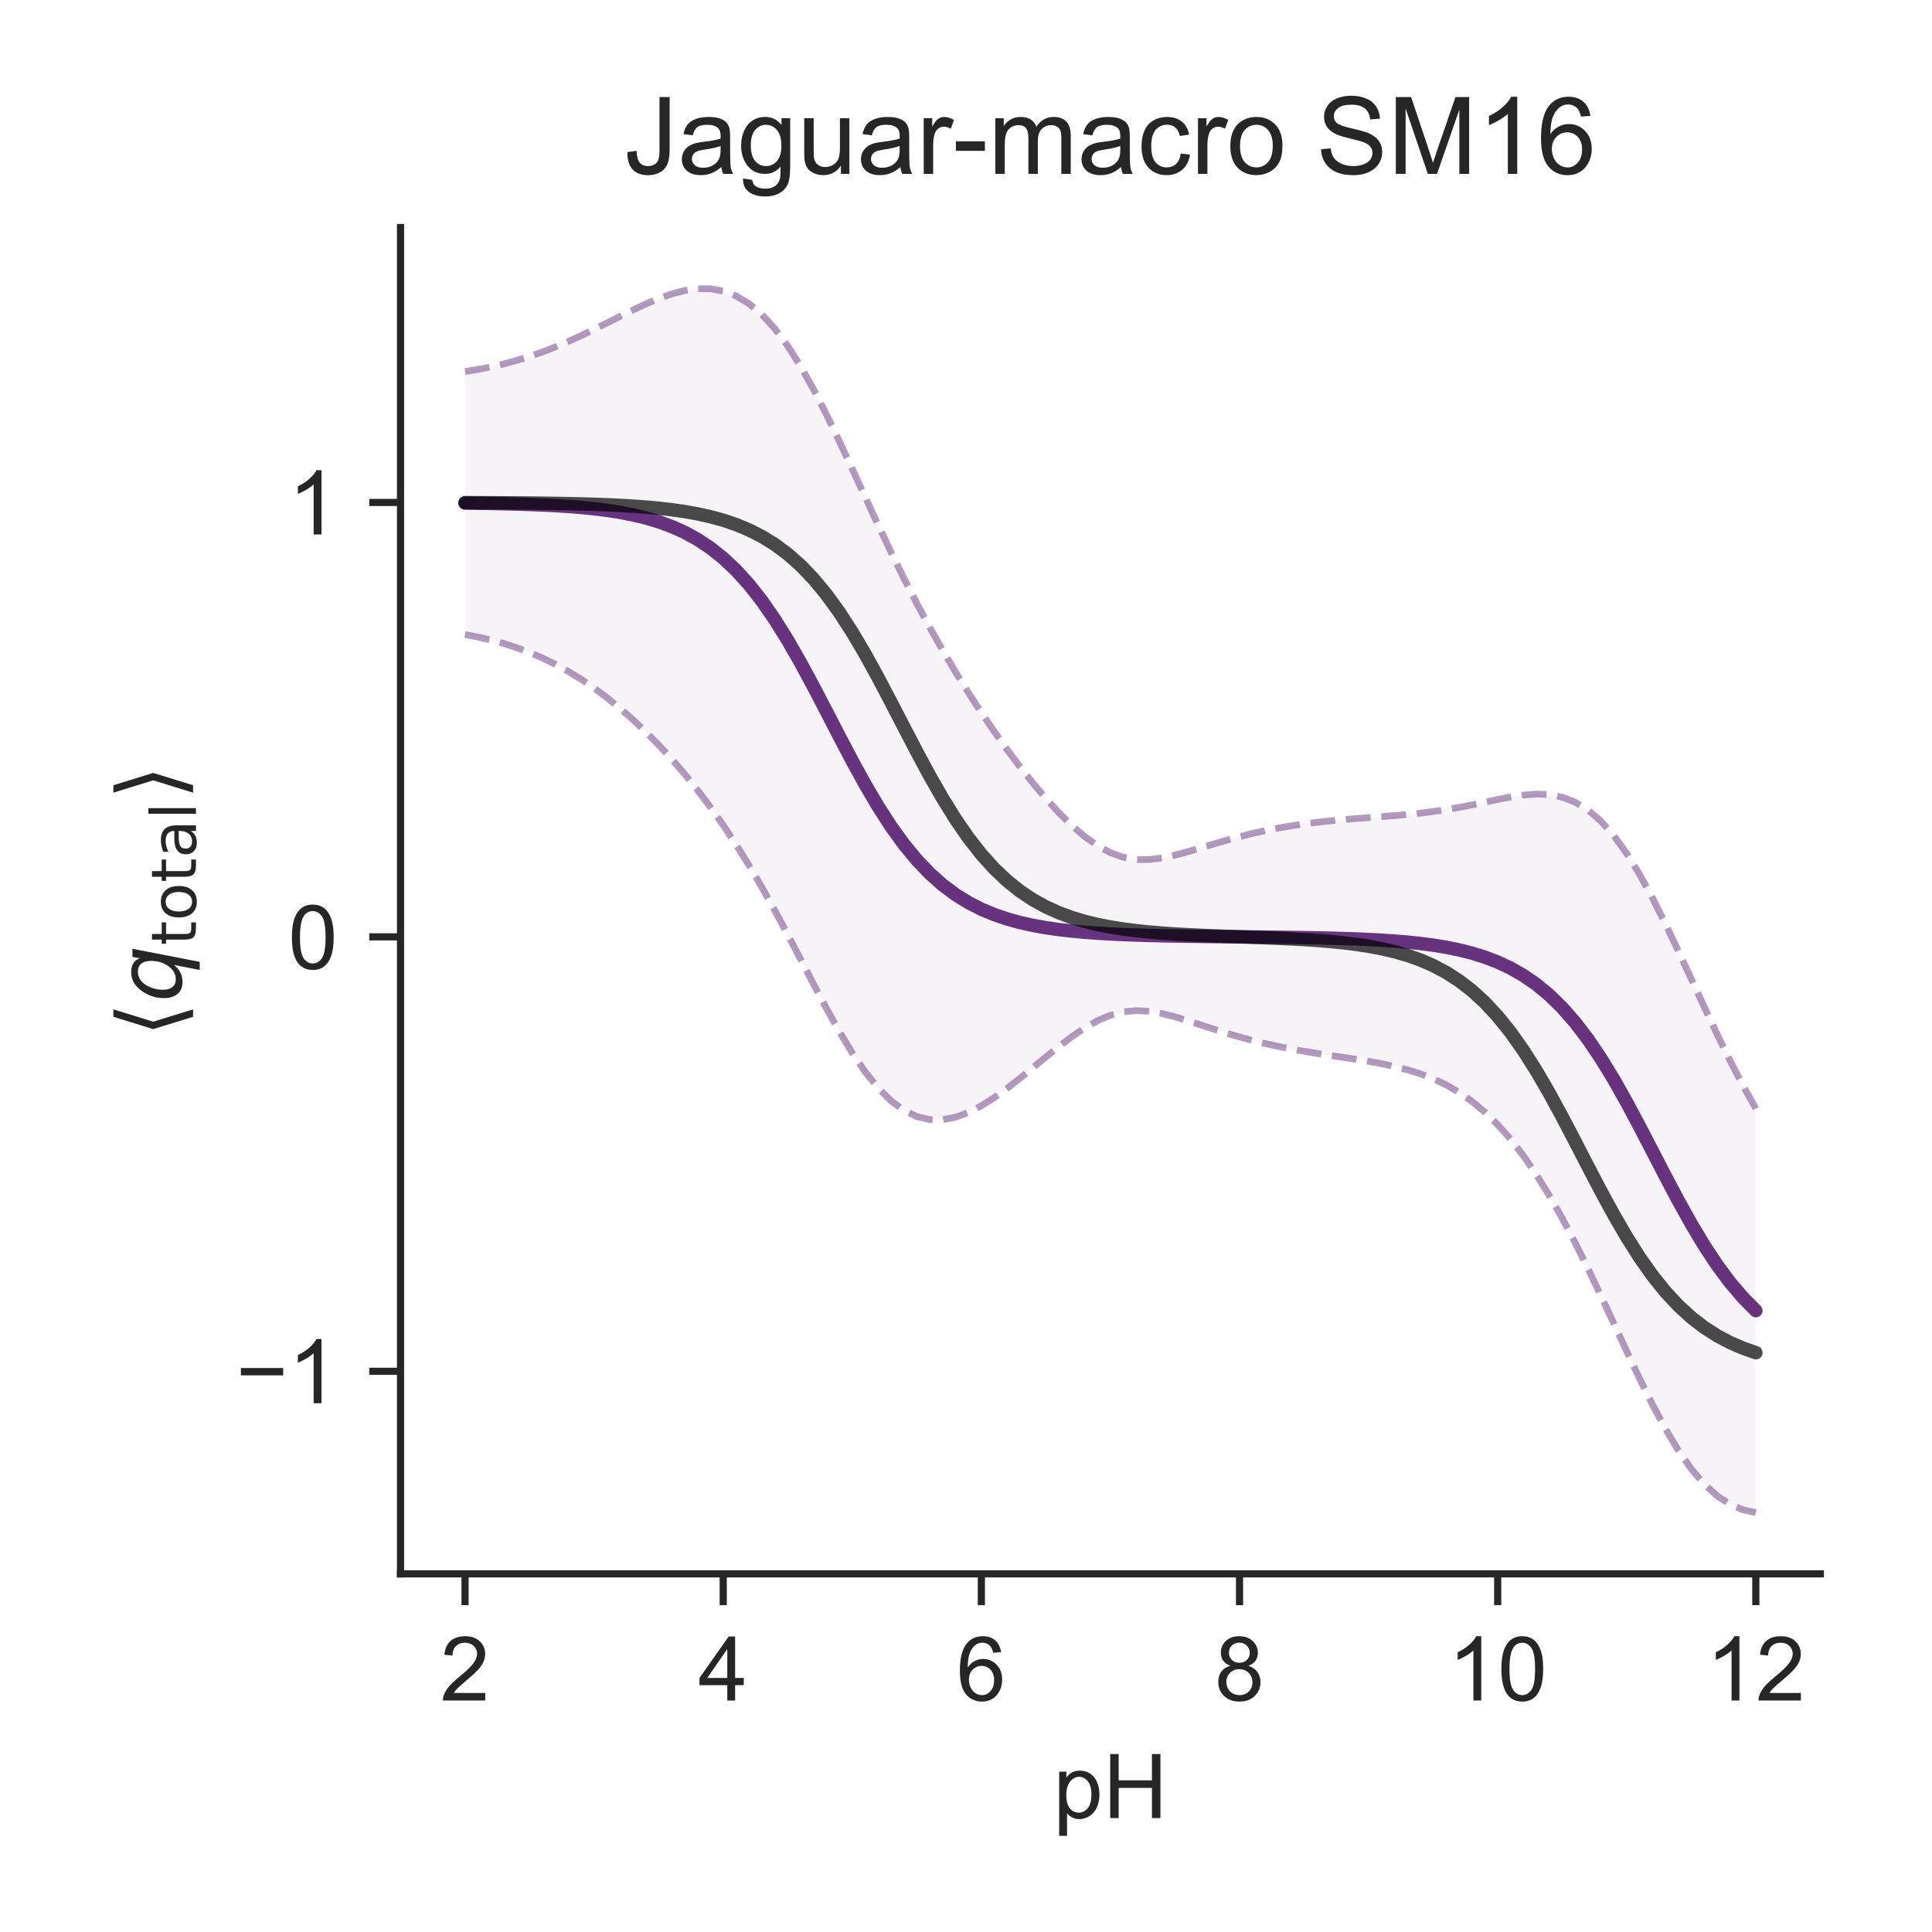 <?xml version="1.0" encoding="utf-8" standalone="no"?>
<!DOCTYPE svg PUBLIC "-//W3C//DTD SVG 1.1//EN"
  "http://www.w3.org/Graphics/SVG/1.1/DTD/svg11.dtd">
<!-- Created with matplotlib (http://matplotlib.org/) -->
<svg height="216pt" version="1.1" viewBox="0 0 216 216" width="216pt" xmlns="http://www.w3.org/2000/svg" xmlns:xlink="http://www.w3.org/1999/xlink">
 <defs>
  <style type="text/css">
*{stroke-linecap:butt;stroke-linejoin:round;}
  </style>
 </defs>
 <g id="figure_1">
  <g id="patch_1">
   <path d="M 0 216 
L 216 216 
L 216 0 
L 0 0 
z
" style="fill:#ffffff;"/>
  </g>
  <g id="axes_1">
   <g id="patch_2">
    <path d="M 44.78 175.96 
L 203.52 175.96 
L 203.52 25.44 
L 44.78 25.44 
z
" style="fill:#ffffff;"/>
   </g>
   <g id="matplotlib.axis_1">
    <g id="xtick_1">
     <g id="line2d_1">
      <defs>
       <path d="M 0 0 
L 0 3.5 
" id="mf836bc73e0" style="stroke:#262626;stroke-width:0.8;"/>
      </defs>
      <g>
       <use style="fill:#262626;stroke:#262626;stroke-width:0.8;" x="51.995" xlink:href="#mf836bc73e0" y="175.96"/>
      </g>
     </g>
     <g id="text_1">
      <!-- 2 -->
      <defs>
       <path d="M 50.344 8.453 
L 50.344 0 
L 3.031 0 
Q 2.938 3.172 4.047 6.109 
Q 5.859 10.938 9.828 15.625 
Q 13.812 20.312 21.344 26.469 
Q 33.016 36.031 37.109 41.625 
Q 41.219 47.219 41.219 52.203 
Q 41.219 57.422 37.469 61 
Q 33.734 64.594 27.734 64.594 
Q 21.391 64.594 17.578 60.781 
Q 13.766 56.984 13.719 50.25 
L 4.688 51.172 
Q 5.609 61.281 11.656 66.578 
Q 17.719 71.875 27.938 71.875 
Q 38.234 71.875 44.234 66.156 
Q 50.25 60.453 50.25 52 
Q 50.25 47.703 48.484 43.547 
Q 46.734 39.406 42.656 34.812 
Q 38.578 30.219 29.109 22.219 
Q 21.188 15.578 18.938 13.203 
Q 16.703 10.844 15.234 8.453 
z
" id="ArialMT-32"/>
      </defs>
      <g style="fill:#262626;" transform="translate(49.215 190.118)scale(0.1 -0.1)">
       <use xlink:href="#ArialMT-32"/>
      </g>
     </g>
    </g>
    <g id="xtick_2">
     <g id="line2d_2">
      <g>
       <use style="fill:#262626;stroke:#262626;stroke-width:0.8;" x="80.857" xlink:href="#mf836bc73e0" y="175.96"/>
      </g>
     </g>
     <g id="text_2">
      <!-- 4 -->
      <defs>
       <path d="M 32.328 0 
L 32.328 17.141 
L 1.266 17.141 
L 1.266 25.203 
L 33.938 71.578 
L 41.109 71.578 
L 41.109 25.203 
L 50.781 25.203 
L 50.781 17.141 
L 41.109 17.141 
L 41.109 0 
z
M 32.328 25.203 
L 32.328 57.469 
L 9.906 25.203 
z
" id="ArialMT-34"/>
      </defs>
      <g style="fill:#262626;" transform="translate(78.077 190.118)scale(0.1 -0.1)">
       <use xlink:href="#ArialMT-34"/>
      </g>
     </g>
    </g>
    <g id="xtick_3">
     <g id="line2d_3">
      <g>
       <use style="fill:#262626;stroke:#262626;stroke-width:0.8;" x="109.719" xlink:href="#mf836bc73e0" y="175.96"/>
      </g>
     </g>
     <g id="text_3">
      <!-- 6 -->
      <defs>
       <path d="M 49.75 54.047 
L 41.016 53.375 
Q 39.844 58.547 37.703 60.891 
Q 34.125 64.656 28.906 64.656 
Q 24.703 64.656 21.531 62.312 
Q 17.391 59.281 14.984 53.469 
Q 12.594 47.656 12.5 36.922 
Q 15.672 41.75 20.266 44.094 
Q 24.859 46.438 29.891 46.438 
Q 38.672 46.438 44.844 39.969 
Q 51.031 33.5 51.031 23.25 
Q 51.031 16.5 48.125 10.719 
Q 45.219 4.938 40.141 1.859 
Q 35.062 -1.219 28.609 -1.219 
Q 17.625 -1.219 10.688 6.859 
Q 3.766 14.938 3.766 33.5 
Q 3.766 54.25 11.422 63.672 
Q 18.109 71.875 29.438 71.875 
Q 37.891 71.875 43.281 67.141 
Q 48.688 62.406 49.75 54.047 
z
M 13.875 23.188 
Q 13.875 18.656 15.797 14.5 
Q 17.719 10.359 21.188 8.172 
Q 24.656 6 28.469 6 
Q 34.031 6 38.031 10.484 
Q 42.047 14.984 42.047 22.703 
Q 42.047 30.125 38.078 34.391 
Q 34.125 38.672 28.125 38.672 
Q 22.172 38.672 18.016 34.391 
Q 13.875 30.125 13.875 23.188 
z
" id="ArialMT-36"/>
      </defs>
      <g style="fill:#262626;" transform="translate(106.939 190.118)scale(0.1 -0.1)">
       <use xlink:href="#ArialMT-36"/>
      </g>
     </g>
    </g>
    <g id="xtick_4">
     <g id="line2d_4">
      <g>
       <use style="fill:#262626;stroke:#262626;stroke-width:0.8;" x="138.581" xlink:href="#mf836bc73e0" y="175.96"/>
      </g>
     </g>
     <g id="text_4">
      <!-- 8 -->
      <defs>
       <path d="M 17.672 38.812 
Q 12.203 40.828 9.562 44.531 
Q 6.938 48.25 6.938 53.422 
Q 6.938 61.234 12.547 66.547 
Q 18.172 71.875 27.484 71.875 
Q 36.859 71.875 42.578 66.422 
Q 48.297 60.984 48.297 53.172 
Q 48.297 48.188 45.672 44.5 
Q 43.062 40.828 37.75 38.812 
Q 44.344 36.672 47.781 31.875 
Q 51.219 27.094 51.219 20.453 
Q 51.219 11.281 44.719 5.031 
Q 38.234 -1.219 27.641 -1.219 
Q 17.047 -1.219 10.547 5.047 
Q 4.047 11.328 4.047 20.703 
Q 4.047 27.688 7.594 32.391 
Q 11.141 37.109 17.672 38.812 
z
M 15.922 53.719 
Q 15.922 48.641 19.188 45.406 
Q 22.469 42.188 27.688 42.188 
Q 32.766 42.188 36.016 45.375 
Q 39.266 48.578 39.266 53.219 
Q 39.266 58.062 35.906 61.359 
Q 32.562 64.656 27.594 64.656 
Q 22.562 64.656 19.234 61.422 
Q 15.922 58.203 15.922 53.719 
z
M 13.094 20.656 
Q 13.094 16.891 14.875 13.375 
Q 16.656 9.859 20.172 7.922 
Q 23.688 6 27.734 6 
Q 34.031 6 38.125 10.047 
Q 42.234 14.109 42.234 20.359 
Q 42.234 26.703 38.016 30.859 
Q 33.797 35.016 27.438 35.016 
Q 21.234 35.016 17.156 30.906 
Q 13.094 26.812 13.094 20.656 
z
" id="ArialMT-38"/>
      </defs>
      <g style="fill:#262626;" transform="translate(135.8 190.118)scale(0.1 -0.1)">
       <use xlink:href="#ArialMT-38"/>
      </g>
     </g>
    </g>
    <g id="xtick_5">
     <g id="line2d_5">
      <g>
       <use style="fill:#262626;stroke:#262626;stroke-width:0.8;" x="167.443" xlink:href="#mf836bc73e0" y="175.96"/>
      </g>
     </g>
     <g id="text_5">
      <!-- 10 -->
      <defs>
       <path d="M 37.25 0 
L 28.469 0 
L 28.469 56 
Q 25.297 52.984 20.141 49.953 
Q 14.984 46.922 10.891 45.406 
L 10.891 53.906 
Q 18.266 57.375 23.781 62.297 
Q 29.297 67.234 31.594 71.875 
L 37.25 71.875 
z
" id="ArialMT-31"/>
       <path d="M 4.156 35.297 
Q 4.156 48 6.766 55.734 
Q 9.375 63.484 14.516 67.672 
Q 19.672 71.875 27.484 71.875 
Q 33.25 71.875 37.594 69.547 
Q 41.938 67.234 44.766 62.859 
Q 47.609 58.5 49.219 52.219 
Q 50.828 45.953 50.828 35.297 
Q 50.828 22.703 48.234 14.969 
Q 45.656 7.234 40.5 3 
Q 35.359 -1.219 27.484 -1.219 
Q 17.141 -1.219 11.234 6.203 
Q 4.156 15.141 4.156 35.297 
z
M 13.188 35.297 
Q 13.188 17.672 17.312 11.828 
Q 21.438 6 27.484 6 
Q 33.547 6 37.672 11.859 
Q 41.797 17.719 41.797 35.297 
Q 41.797 52.984 37.672 58.781 
Q 33.547 64.594 27.391 64.594 
Q 21.344 64.594 17.719 59.469 
Q 13.188 52.938 13.188 35.297 
z
" id="ArialMT-30"/>
      </defs>
      <g style="fill:#262626;" transform="translate(161.882 190.118)scale(0.1 -0.1)">
       <use xlink:href="#ArialMT-31"/>
       <use x="55.615" xlink:href="#ArialMT-30"/>
      </g>
     </g>
    </g>
    <g id="xtick_6">
     <g id="line2d_6">
      <g>
       <use style="fill:#262626;stroke:#262626;stroke-width:0.8;" x="196.305" xlink:href="#mf836bc73e0" y="175.96"/>
      </g>
     </g>
     <g id="text_6">
      <!-- 12 -->
      <g style="fill:#262626;" transform="translate(190.744 190.118)scale(0.1 -0.1)">
       <use xlink:href="#ArialMT-31"/>
       <use x="55.615" xlink:href="#ArialMT-32"/>
      </g>
     </g>
    </g>
    <g id="text_7">
     <!-- pH -->
     <defs>
      <path d="M 6.594 -19.875 
L 6.594 51.859 
L 14.594 51.859 
L 14.594 45.125 
Q 17.438 49.078 21 51.047 
Q 24.562 53.031 29.641 53.031 
Q 36.281 53.031 41.359 49.609 
Q 46.438 46.188 49.016 39.953 
Q 51.609 33.734 51.609 26.312 
Q 51.609 18.359 48.75 11.984 
Q 45.906 5.609 40.453 2.219 
Q 35.016 -1.172 29 -1.172 
Q 24.609 -1.172 21.109 0.688 
Q 17.625 2.547 15.375 5.375 
L 15.375 -19.875 
z
M 14.547 25.641 
Q 14.547 15.625 18.594 10.844 
Q 22.656 6.062 28.422 6.062 
Q 34.281 6.062 38.453 11.016 
Q 42.625 15.969 42.625 26.375 
Q 42.625 36.281 38.547 41.203 
Q 34.469 46.141 28.812 46.141 
Q 23.188 46.141 18.859 40.891 
Q 14.547 35.641 14.547 25.641 
z
" id="ArialMT-70"/>
      <path d="M 8.016 0 
L 8.016 71.578 
L 17.484 71.578 
L 17.484 42.188 
L 54.688 42.188 
L 54.688 71.578 
L 64.156 71.578 
L 64.156 0 
L 54.688 0 
L 54.688 33.734 
L 17.484 33.734 
L 17.484 0 
z
" id="ArialMT-48"/>
     </defs>
     <g style="fill:#262626;" transform="translate(117.759 203.263)scale(0.1 -0.1)">
      <use xlink:href="#ArialMT-70"/>
      <use x="55.615" xlink:href="#ArialMT-48"/>
     </g>
    </g>
   </g>
   <g id="matplotlib.axis_2">
    <g id="ytick_1">
     <g id="line2d_7">
      <defs>
       <path d="M 0 0 
L -3.5 0 
" id="ma8348c8bf1" style="stroke:#262626;stroke-width:0.8;"/>
      </defs>
      <g>
       <use style="fill:#262626;stroke:#262626;stroke-width:0.8;" x="44.78" xlink:href="#ma8348c8bf1" y="153.309"/>
      </g>
     </g>
     <g id="text_8">
      <!-- −1 -->
      <defs>
       <path d="M 52.828 31.203 
L 5.562 31.203 
L 5.562 39.406 
L 52.828 39.406 
z
" id="ArialMT-2212"/>
      </defs>
      <g style="fill:#262626;" transform="translate(26.378 156.888)scale(0.1 -0.1)">
       <use xlink:href="#ArialMT-2212"/>
       <use x="58.398" xlink:href="#ArialMT-31"/>
      </g>
     </g>
    </g>
    <g id="ytick_2">
     <g id="line2d_8">
      <g>
       <use style="fill:#262626;stroke:#262626;stroke-width:0.8;" x="44.78" xlink:href="#ma8348c8bf1" y="104.742"/>
      </g>
     </g>
     <g id="text_9">
      <!-- 0 -->
      <g style="fill:#262626;" transform="translate(32.219 108.321)scale(0.1 -0.1)">
       <use xlink:href="#ArialMT-30"/>
      </g>
     </g>
    </g>
    <g id="ytick_3">
     <g id="line2d_9">
      <g>
       <use style="fill:#262626;stroke:#262626;stroke-width:0.8;" x="44.78" xlink:href="#ma8348c8bf1" y="56.175"/>
      </g>
     </g>
     <g id="text_10">
      <!-- 1 -->
      <g style="fill:#262626;" transform="translate(32.219 59.754)scale(0.1 -0.1)">
       <use xlink:href="#ArialMT-31"/>
      </g>
     </g>
    </g>
    <g id="text_11">
     <!-- $\langle q_\mathsf{total} \rangle$ -->
     <defs>
      <path d="M 8.938 31.344 
L 22.703 75.875 
L 31 75.875 
L 17.234 31.344 
L 31 -13.188 
L 22.703 -13.188 
z
" id="DejaVuSans-27e8"/>
      <path d="M 41.703 8.203 
Q 38.094 3.469 33.172 1.016 
Q 28.266 -1.422 22.312 -1.422 
Q 14.016 -1.422 9.297 4.172 
Q 4.594 9.766 4.594 19.578 
Q 4.594 27.484 7.5 34.859 
Q 10.406 42.234 15.828 48.094 
Q 19.344 51.906 23.906 53.953 
Q 28.469 56 33.5 56 
Q 39.547 56 43.453 53.609 
Q 47.359 51.219 49.125 46.391 
L 50.688 54.594 
L 59.719 54.594 
L 45.125 -20.609 
L 36.078 -20.609 
z
M 13.922 20.906 
Q 13.922 13.672 16.938 9.891 
Q 19.969 6.109 25.688 6.109 
Q 34.188 6.109 40.188 14.234 
Q 46.188 22.359 46.188 33.984 
Q 46.188 41.016 43.078 44.75 
Q 39.984 48.484 34.188 48.484 
Q 29.938 48.484 26.312 46.5 
Q 22.703 44.531 20.016 40.719 
Q 17.188 36.719 15.547 31.344 
Q 13.922 25.984 13.922 20.906 
z
" id="DejaVuSans-Oblique-71"/>
      <path d="M 18.312 70.219 
L 18.312 54.688 
L 36.812 54.688 
L 36.812 47.703 
L 18.312 47.703 
L 18.312 18.016 
Q 18.312 11.328 20.141 9.422 
Q 21.969 7.516 27.594 7.516 
L 36.812 7.516 
L 36.812 0 
L 27.594 0 
Q 17.188 0 13.234 3.875 
Q 9.281 7.766 9.281 18.016 
L 9.281 47.703 
L 2.688 47.703 
L 2.688 54.688 
L 9.281 54.688 
L 9.281 70.219 
z
" id="DejaVuSans-74"/>
      <path d="M 30.609 48.391 
Q 23.391 48.391 19.188 42.75 
Q 14.984 37.109 14.984 27.297 
Q 14.984 17.484 19.156 11.844 
Q 23.344 6.203 30.609 6.203 
Q 37.797 6.203 41.984 11.859 
Q 46.188 17.531 46.188 27.297 
Q 46.188 37.016 41.984 42.703 
Q 37.797 48.391 30.609 48.391 
z
M 30.609 56 
Q 42.328 56 49.016 48.375 
Q 55.719 40.766 55.719 27.297 
Q 55.719 13.875 49.016 6.219 
Q 42.328 -1.422 30.609 -1.422 
Q 18.844 -1.422 12.172 6.219 
Q 5.516 13.875 5.516 27.297 
Q 5.516 40.766 12.172 48.375 
Q 18.844 56 30.609 56 
z
" id="DejaVuSans-6f"/>
      <path d="M 34.281 27.484 
Q 23.391 27.484 19.188 25 
Q 14.984 22.516 14.984 16.5 
Q 14.984 11.719 18.141 8.906 
Q 21.297 6.109 26.703 6.109 
Q 34.188 6.109 38.703 11.406 
Q 43.219 16.703 43.219 25.484 
L 43.219 27.484 
z
M 52.203 31.203 
L 52.203 0 
L 43.219 0 
L 43.219 8.297 
Q 40.141 3.328 35.547 0.953 
Q 30.953 -1.422 24.312 -1.422 
Q 15.922 -1.422 10.953 3.297 
Q 6 8.016 6 15.922 
Q 6 25.141 12.172 29.828 
Q 18.359 34.516 30.609 34.516 
L 43.219 34.516 
L 43.219 35.406 
Q 43.219 41.609 39.141 45 
Q 35.062 48.391 27.688 48.391 
Q 23 48.391 18.547 47.266 
Q 14.109 46.141 10.016 43.891 
L 10.016 52.203 
Q 14.938 54.109 19.578 55.047 
Q 24.219 56 28.609 56 
Q 40.484 56 46.344 49.844 
Q 52.203 43.703 52.203 31.203 
z
" id="DejaVuSans-61"/>
      <path d="M 9.422 75.984 
L 18.406 75.984 
L 18.406 0 
L 9.422 0 
z
" id="DejaVuSans-6c"/>
      <path d="M 30.078 31.344 
L 16.312 -13.188 
L 8.016 -13.188 
L 21.781 31.344 
L 8.016 75.875 
L 16.312 75.875 
z
" id="DejaVuSans-27e9"/>
     </defs>
     <g style="fill:#262626;" transform="translate(20.278 115.95)rotate(-90)scale(0.1 -0.1)">
      <use transform="translate(0 0.125)" xlink:href="#DejaVuSans-27e8"/>
      <use transform="translate(39.014 0.125)" xlink:href="#DejaVuSans-Oblique-71"/>
      <use transform="translate(102.49 -16.281)scale(0.7)" xlink:href="#DejaVuSans-74"/>
      <use transform="translate(129.937 -16.281)scale(0.7)" xlink:href="#DejaVuSans-6f"/>
      <use transform="translate(172.764 -16.281)scale(0.7)" xlink:href="#DejaVuSans-74"/>
      <use transform="translate(200.21 -16.281)scale(0.7)" xlink:href="#DejaVuSans-61"/>
      <use transform="translate(243.105 -16.281)scale(0.7)" xlink:href="#DejaVuSans-6c"/>
      <use transform="translate(265.288 0.125)" xlink:href="#DejaVuSans-27e9"/>
     </g>
    </g>
   </g>
   <g id="PolyCollection_1">
    <defs>
     <path d="M 51.995 -174.46 
L 51.995 -145.048 
L 53.439 -144.775 
L 54.882 -144.444 
L 56.325 -144.051 
L 57.768 -143.587 
L 59.211 -143.049 
L 60.654 -142.429 
L 62.097 -141.724 
L 63.54 -140.93 
L 64.983 -140.044 
L 66.426 -139.063 
L 67.869 -137.986 
L 69.313 -136.812 
L 70.756 -135.542 
L 72.199 -134.174 
L 73.642 -132.708 
L 75.085 -131.141 
L 76.528 -129.469 
L 77.971 -127.683 
L 79.414 -125.776 
L 80.857 -123.739 
L 82.3 -121.563 
L 83.743 -119.243 
L 85.187 -116.783 
L 86.63 -114.192 
L 88.073 -111.497 
L 89.516 -108.736 
L 90.959 -105.963 
L 92.402 -103.246 
L 93.845 -100.658 
L 95.288 -98.272 
L 96.731 -96.156 
L 98.174 -94.361 
L 99.617 -92.923 
L 101.061 -91.859 
L 102.504 -91.166 
L 103.947 -90.828 
L 105.39 -90.817 
L 106.833 -91.097 
L 108.276 -91.629 
L 109.719 -92.371 
L 111.162 -93.282 
L 112.605 -94.322 
L 114.048 -95.452 
L 115.491 -96.633 
L 116.935 -97.827 
L 118.378 -98.994 
L 119.821 -100.09 
L 121.264 -101.069 
L 122.707 -101.886 
L 124.15 -102.497 
L 125.593 -102.874 
L 127.036 -103.011 
L 128.479 -102.933 
L 129.922 -102.684 
L 131.365 -102.316 
L 132.809 -101.878 
L 134.252 -101.41 
L 135.695 -100.941 
L 137.138 -100.489 
L 138.581 -100.066 
L 140.024 -99.677 
L 141.467 -99.325 
L 142.91 -99.007 
L 144.353 -98.722 
L 145.796 -98.465 
L 147.239 -98.229 
L 148.683 -98.007 
L 150.126 -97.792 
L 151.569 -97.573 
L 153.012 -97.339 
L 154.455 -97.076 
L 155.898 -96.769 
L 157.341 -96.401 
L 158.784 -95.95 
L 160.227 -95.395 
L 161.67 -94.713 
L 163.113 -93.88 
L 164.557 -92.873 
L 166 -91.672 
L 167.443 -90.26 
L 168.886 -88.625 
L 170.329 -86.759 
L 171.772 -84.661 
L 173.215 -82.335 
L 174.658 -79.794 
L 176.101 -77.057 
L 177.544 -74.153 
L 178.987 -71.124 
L 180.431 -68.019 
L 181.874 -64.904 
L 183.317 -61.85 
L 184.76 -58.937 
L 186.203 -56.242 
L 187.646 -53.834 
L 189.089 -51.766 
L 190.532 -50.072 
L 191.975 -48.76 
L 193.418 -47.815 
L 194.861 -47.205 
L 196.305 -46.882 
L 196.305 -92.06 
L 196.305 -92.06 
L 194.861 -94.652 
L 193.418 -97.435 
L 191.975 -100.377 
L 190.532 -103.435 
L 189.089 -106.553 
L 187.646 -109.668 
L 186.203 -112.703 
L 184.76 -115.581 
L 183.317 -118.227 
L 181.874 -120.573 
L 180.431 -122.572 
L 178.987 -124.195 
L 177.544 -125.439 
L 176.101 -126.322 
L 174.658 -126.879 
L 173.215 -127.159 
L 171.772 -127.219 
L 170.329 -127.113 
L 168.886 -126.897 
L 167.443 -126.617 
L 166 -126.312 
L 164.557 -126.009 
L 163.113 -125.727 
L 161.67 -125.479 
L 160.227 -125.266 
L 158.784 -125.088 
L 157.341 -124.939 
L 155.898 -124.811 
L 154.455 -124.697 
L 153.012 -124.589 
L 151.569 -124.478 
L 150.126 -124.359 
L 148.683 -124.223 
L 147.239 -124.066 
L 145.796 -123.883 
L 144.353 -123.67 
L 142.91 -123.422 
L 141.467 -123.138 
L 140.024 -122.816 
L 138.581 -122.457 
L 137.138 -122.063 
L 135.695 -121.642 
L 134.252 -121.208 
L 132.809 -120.78 
L 131.365 -120.39 
L 129.922 -120.08 
L 128.479 -119.901 
L 127.036 -119.91 
L 125.593 -120.157 
L 124.15 -120.669 
L 122.707 -121.45 
L 121.264 -122.479 
L 119.821 -123.724 
L 118.378 -125.151 
L 116.935 -126.731 
L 115.491 -128.441 
L 114.048 -130.264 
L 112.605 -132.189 
L 111.162 -134.21 
L 109.719 -136.328 
L 108.276 -138.545 
L 106.833 -140.867 
L 105.39 -143.301 
L 103.947 -145.856 
L 102.504 -148.538 
L 101.061 -151.347 
L 99.617 -154.279 
L 98.174 -157.314 
L 96.731 -160.422 
L 95.288 -163.555 
L 93.845 -166.654 
L 92.402 -169.649 
L 90.959 -172.467 
L 89.516 -175.042 
L 88.073 -177.316 
L 86.63 -179.252 
L 85.187 -180.829 
L 83.743 -182.044 
L 82.3 -182.911 
L 80.857 -183.456 
L 79.414 -183.713 
L 77.971 -183.718 
L 76.528 -183.513 
L 75.085 -183.136 
L 73.642 -182.625 
L 72.199 -182.015 
L 70.756 -181.339 
L 69.313 -180.626 
L 67.869 -179.899 
L 66.426 -179.18 
L 64.983 -178.485 
L 63.54 -177.827 
L 62.097 -177.215 
L 60.654 -176.656 
L 59.211 -176.152 
L 57.768 -175.706 
L 56.325 -175.316 
L 54.882 -174.98 
L 53.439 -174.696 
L 51.995 -174.46 
z
" id="m105c5296ed" style="stroke:#ffffff;stroke-opacity:0.05;"/>
    </defs>
    <g clip-path="url(#p3440a45b12)">
     <use style="fill:#591e71;fill-opacity:0.05;stroke:#ffffff;stroke-opacity:0.05;" x="0" xlink:href="#m105c5296ed" y="216"/>
    </g>
   </g>
   <g id="line2d_10">
    <path clip-path="url(#p3440a45b12)" d="M 51.995 56.246 
L 53.439 56.265 
L 54.882 56.288 
L 56.325 56.317 
L 57.768 56.354 
L 59.211 56.4 
L 60.654 56.458 
L 62.097 56.53 
L 63.54 56.621 
L 64.983 56.736 
L 66.426 56.879 
L 67.869 57.058 
L 69.313 57.281 
L 70.756 57.56 
L 72.199 57.905 
L 73.642 58.333 
L 75.085 58.861 
L 76.528 59.509 
L 77.971 60.299 
L 79.414 61.256 
L 80.857 62.402 
L 82.3 63.763 
L 83.743 65.356 
L 85.187 67.194 
L 86.63 69.278 
L 88.073 71.593 
L 89.516 74.111 
L 90.959 76.785 
L 92.402 79.553 
L 93.845 82.344 
L 95.288 85.086 
L 96.731 87.711 
L 98.174 90.163 
L 99.617 92.399 
L 101.061 94.397 
L 102.504 96.148 
L 103.947 97.658 
L 105.39 98.941 
L 106.833 100.018 
L 108.276 100.913 
L 109.719 101.651 
L 111.162 102.254 
L 112.605 102.745 
L 114.048 103.142 
L 115.491 103.463 
L 116.935 103.721 
L 118.378 103.928 
L 119.821 104.093 
L 121.264 104.226 
L 122.707 104.332 
L 124.15 104.417 
L 125.593 104.485 
L 127.036 104.539 
L 128.479 104.583 
L 129.922 104.618 
L 131.365 104.647 
L 132.809 104.671 
L 134.252 104.691 
L 135.695 104.708 
L 137.138 104.724 
L 138.581 104.739 
L 140.024 104.753 
L 141.467 104.768 
L 142.91 104.785 
L 144.353 104.804 
L 145.796 104.826 
L 147.239 104.852 
L 148.683 104.885 
L 150.126 104.925 
L 151.569 104.974 
L 153.012 105.036 
L 154.455 105.113 
L 155.898 105.21 
L 157.341 105.33 
L 158.784 105.481 
L 160.227 105.669 
L 161.67 105.904 
L 163.113 106.197 
L 164.557 106.559 
L 166 107.008 
L 167.443 107.561 
L 168.886 108.239 
L 170.329 109.064 
L 171.772 110.06 
L 173.215 111.253 
L 174.658 112.664 
L 176.101 114.311 
L 177.544 116.204 
L 178.987 118.341 
L 180.431 120.704 
L 181.874 123.261 
L 183.317 125.962 
L 184.76 128.741 
L 186.203 131.528 
L 187.646 134.249 
L 189.089 136.84 
L 190.532 139.247 
L 191.975 141.432 
L 193.418 143.375 
L 194.861 145.071 
L 196.305 146.529 
" style="fill:none;opacity:0.9;stroke:#591e71;stroke-linecap:round;stroke-width:1.5;"/>
   </g>
   <g id="line2d_11">
    <path clip-path="url(#p3440a45b12)" d="M 51.995 56.195 
L 53.439 56.201 
L 54.882 56.208 
L 56.325 56.216 
L 57.768 56.227 
L 59.211 56.24 
L 60.654 56.257 
L 62.097 56.278 
L 63.54 56.305 
L 64.983 56.339 
L 66.426 56.381 
L 67.869 56.434 
L 69.313 56.501 
L 70.756 56.585 
L 72.199 56.69 
L 73.642 56.821 
L 75.085 56.986 
L 76.528 57.191 
L 77.971 57.448 
L 79.414 57.767 
L 80.857 58.162 
L 82.3 58.65 
L 83.743 59.25 
L 85.187 59.984 
L 86.63 60.875 
L 88.073 61.948 
L 89.516 63.225 
L 90.959 64.729 
L 92.402 66.475 
L 93.845 68.467 
L 95.288 70.697 
L 96.731 73.144 
L 98.174 75.765 
L 99.617 78.506 
L 101.061 81.297 
L 102.504 84.066 
L 103.947 86.743 
L 105.39 89.265 
L 106.833 91.586 
L 108.276 93.676 
L 109.719 95.52 
L 111.162 97.119 
L 112.605 98.486 
L 114.048 99.638 
L 115.491 100.599 
L 116.935 101.393 
L 118.378 102.045 
L 119.821 102.577 
L 121.264 103.009 
L 122.707 103.358 
L 124.15 103.64 
L 125.593 103.868 
L 127.036 104.051 
L 128.479 104.2 
L 129.922 104.32 
L 131.365 104.419 
L 132.809 104.501 
L 134.252 104.57 
L 135.695 104.631 
L 137.138 104.685 
L 138.581 104.737 
L 140.024 104.788 
L 141.467 104.842 
L 142.91 104.901 
L 144.353 104.968 
L 145.796 105.047 
L 147.239 105.142 
L 148.683 105.258 
L 150.126 105.4 
L 151.569 105.576 
L 153.012 105.794 
L 154.455 106.064 
L 155.898 106.399 
L 157.341 106.813 
L 158.784 107.323 
L 160.227 107.949 
L 161.67 108.713 
L 163.113 109.639 
L 164.557 110.751 
L 166 112.073 
L 167.443 113.625 
L 168.886 115.419 
L 170.329 117.461 
L 171.772 119.737 
L 173.215 122.222 
L 174.658 124.873 
L 176.101 127.629 
L 177.544 130.422 
L 178.987 133.178 
L 180.431 135.828 
L 181.874 138.313 
L 183.317 140.59 
L 184.76 142.631 
L 186.203 144.425 
L 187.646 145.976 
L 189.089 147.298 
L 190.532 148.409 
L 191.975 149.335 
L 193.418 150.098 
L 194.861 150.723 
L 196.305 151.232 
" style="fill:none;opacity:0.7;stroke:#000000;stroke-linecap:round;stroke-width:1.5;"/>
   </g>
   <g id="line2d_12">
    <path clip-path="url(#p3440a45b12)" d="M 51.995 41.54 
L 53.439 41.304 
L 54.882 41.02 
L 56.325 40.684 
L 57.768 40.294 
L 59.211 39.848 
L 60.654 39.344 
L 62.097 38.785 
L 63.54 38.173 
L 64.983 37.515 
L 66.426 36.82 
L 67.869 36.101 
L 69.313 35.374 
L 70.756 34.661 
L 72.199 33.985 
L 73.642 33.375 
L 75.085 32.864 
L 76.528 32.487 
L 77.971 32.282 
L 79.414 32.287 
L 80.857 32.544 
L 82.3 33.089 
L 83.743 33.956 
L 85.187 35.171 
L 86.63 36.748 
L 88.073 38.684 
L 89.516 40.958 
L 90.959 43.533 
L 92.402 46.351 
L 93.845 49.346 
L 95.288 52.445 
L 96.731 55.578 
L 98.174 58.686 
L 99.617 61.721 
L 101.061 64.653 
L 102.504 67.462 
L 103.947 70.144 
L 105.39 72.699 
L 106.833 75.133 
L 108.276 77.455 
L 109.719 79.672 
L 111.162 81.79 
L 112.605 83.811 
L 114.048 85.736 
L 115.491 87.559 
L 116.935 89.269 
L 118.378 90.849 
L 119.821 92.276 
L 121.264 93.521 
L 122.707 94.55 
L 124.15 95.331 
L 125.593 95.843 
L 127.036 96.09 
L 128.479 96.099 
L 129.922 95.92 
L 131.365 95.61 
L 132.809 95.22 
L 134.252 94.792 
L 135.695 94.358 
L 137.138 93.937 
L 138.581 93.543 
L 140.024 93.184 
L 141.467 92.862 
L 142.91 92.578 
L 144.353 92.33 
L 145.796 92.117 
L 147.239 91.934 
L 148.683 91.777 
L 150.126 91.641 
L 151.569 91.522 
L 153.012 91.411 
L 154.455 91.303 
L 155.898 91.189 
L 157.341 91.061 
L 158.784 90.912 
L 160.227 90.734 
L 161.67 90.521 
L 163.113 90.273 
L 164.557 89.991 
L 166 89.688 
L 167.443 89.383 
L 168.886 89.103 
L 170.329 88.887 
L 171.772 88.781 
L 173.215 88.841 
L 174.658 89.121 
L 176.101 89.678 
L 177.544 90.561 
L 178.987 91.805 
L 180.431 93.428 
L 181.874 95.427 
L 183.317 97.773 
L 184.76 100.419 
L 186.203 103.297 
L 187.646 106.332 
L 189.089 109.447 
L 190.532 112.565 
L 191.975 115.623 
L 193.418 118.565 
L 194.861 121.348 
L 196.305 123.94 
" style="fill:none;opacity:0.45;stroke:#591e71;stroke-dasharray:2.775,1.2;stroke-dashoffset:0;stroke-width:0.75;"/>
   </g>
   <g id="line2d_13">
    <path clip-path="url(#p3440a45b12)" d="M 51.995 70.952 
L 53.439 71.225 
L 54.882 71.556 
L 56.325 71.949 
L 57.768 72.413 
L 59.211 72.951 
L 60.654 73.571 
L 62.097 74.276 
L 63.54 75.07 
L 64.983 75.956 
L 66.426 76.937 
L 67.869 78.014 
L 69.313 79.188 
L 70.756 80.458 
L 72.199 81.826 
L 73.642 83.292 
L 75.085 84.859 
L 76.528 86.531 
L 77.971 88.317 
L 79.414 90.224 
L 80.857 92.261 
L 82.3 94.437 
L 83.743 96.757 
L 85.187 99.217 
L 86.63 101.808 
L 88.073 104.503 
L 89.516 107.264 
L 90.959 110.037 
L 92.402 112.754 
L 93.845 115.342 
L 95.288 117.728 
L 96.731 119.844 
L 98.174 121.639 
L 99.617 123.077 
L 101.061 124.141 
L 102.504 124.834 
L 103.947 125.172 
L 105.39 125.183 
L 106.833 124.903 
L 108.276 124.371 
L 109.719 123.629 
L 111.162 122.718 
L 112.605 121.678 
L 114.048 120.548 
L 115.491 119.367 
L 116.935 118.173 
L 118.378 117.006 
L 119.821 115.91 
L 121.264 114.931 
L 122.707 114.114 
L 124.15 113.503 
L 125.593 113.126 
L 127.036 112.989 
L 128.479 113.067 
L 129.922 113.316 
L 131.365 113.684 
L 132.809 114.122 
L 134.252 114.59 
L 135.695 115.059 
L 137.138 115.511 
L 138.581 115.934 
L 140.024 116.323 
L 141.467 116.675 
L 142.91 116.993 
L 144.353 117.278 
L 145.796 117.535 
L 147.239 117.771 
L 148.683 117.993 
L 150.126 118.208 
L 151.569 118.427 
L 153.012 118.661 
L 154.455 118.924 
L 155.898 119.231 
L 157.341 119.599 
L 158.784 120.05 
L 160.227 120.605 
L 161.67 121.287 
L 163.113 122.12 
L 164.557 123.127 
L 166 124.328 
L 167.443 125.74 
L 168.886 127.375 
L 170.329 129.241 
L 171.772 131.339 
L 173.215 133.665 
L 174.658 136.206 
L 176.101 138.943 
L 177.544 141.847 
L 178.987 144.876 
L 180.431 147.981 
L 181.874 151.096 
L 183.317 154.15 
L 184.76 157.063 
L 186.203 159.758 
L 187.646 162.166 
L 189.089 164.234 
L 190.532 165.928 
L 191.975 167.24 
L 193.418 168.185 
L 194.861 168.795 
L 196.305 169.118 
" style="fill:none;opacity:0.45;stroke:#591e71;stroke-dasharray:2.775,1.2;stroke-dashoffset:0;stroke-width:0.75;"/>
   </g>
   <g id="patch_3">
    <path d="M 44.78 175.96 
L 44.78 25.44 
" style="fill:none;stroke:#262626;stroke-linecap:square;stroke-linejoin:miter;stroke-width:0.8;"/>
   </g>
   <g id="patch_4">
    <path d="M 44.78 175.96 
L 203.52 175.96 
" style="fill:none;stroke:#262626;stroke-linecap:square;stroke-linejoin:miter;stroke-width:0.8;"/>
   </g>
   <g id="text_12">
    <!-- Jaguar-macro SM16 -->
    <defs>
     <path d="M 2.875 20.312 
L 11.422 21.484 
Q 11.766 13.281 14.5 10.25 
Q 17.234 7.234 22.078 7.234 
Q 25.641 7.234 28.219 8.859 
Q 30.812 10.5 31.781 13.297 
Q 32.766 16.109 32.766 22.266 
L 32.766 71.578 
L 42.234 71.578 
L 42.234 22.797 
Q 42.234 13.812 40.062 8.875 
Q 37.891 3.953 33.172 1.359 
Q 28.469 -1.219 22.125 -1.219 
Q 12.703 -1.219 7.688 4.203 
Q 2.688 9.625 2.875 20.312 
z
" id="ArialMT-4a"/>
     <path d="M 40.438 6.391 
Q 35.547 2.25 31.031 0.531 
Q 26.516 -1.172 21.344 -1.172 
Q 12.797 -1.172 8.203 3 
Q 3.609 7.172 3.609 13.672 
Q 3.609 17.484 5.344 20.625 
Q 7.078 23.781 9.891 25.688 
Q 12.703 27.594 16.219 28.562 
Q 18.797 29.25 24.031 29.891 
Q 34.672 31.156 39.703 32.906 
Q 39.75 34.719 39.75 35.203 
Q 39.75 40.578 37.25 42.781 
Q 33.891 45.75 27.25 45.75 
Q 21.047 45.75 18.094 43.578 
Q 15.141 41.406 13.719 35.891 
L 5.125 37.062 
Q 6.297 42.578 8.984 45.969 
Q 11.672 49.359 16.75 51.188 
Q 21.828 53.031 28.516 53.031 
Q 35.156 53.031 39.297 51.469 
Q 43.453 49.906 45.406 47.531 
Q 47.359 45.172 48.141 41.547 
Q 48.578 39.312 48.578 33.453 
L 48.578 21.734 
Q 48.578 9.469 49.141 6.219 
Q 49.703 2.984 51.375 0 
L 42.188 0 
Q 40.828 2.734 40.438 6.391 
z
M 39.703 26.031 
Q 34.906 24.078 25.344 22.703 
Q 19.922 21.922 17.672 20.938 
Q 15.438 19.969 14.203 18.094 
Q 12.984 16.219 12.984 13.922 
Q 12.984 10.406 15.641 8.062 
Q 18.312 5.719 23.438 5.719 
Q 28.516 5.719 32.469 7.938 
Q 36.422 10.156 38.281 14.016 
Q 39.703 17 39.703 22.797 
z
" id="ArialMT-61"/>
     <path d="M 4.984 -4.297 
L 13.531 -5.562 
Q 14.062 -9.516 16.5 -11.328 
Q 19.781 -13.766 25.438 -13.766 
Q 31.547 -13.766 34.859 -11.328 
Q 38.188 -8.891 39.359 -4.5 
Q 40.047 -1.812 39.984 6.781 
Q 34.234 0 25.641 0 
Q 14.938 0 9.078 7.719 
Q 3.219 15.438 3.219 26.219 
Q 3.219 33.641 5.906 39.906 
Q 8.594 46.188 13.688 49.609 
Q 18.797 53.031 25.688 53.031 
Q 34.859 53.031 40.828 45.609 
L 40.828 51.859 
L 48.922 51.859 
L 48.922 7.031 
Q 48.922 -5.078 46.453 -10.125 
Q 44 -15.188 38.641 -18.109 
Q 33.297 -21.047 25.484 -21.047 
Q 16.219 -21.047 10.5 -16.875 
Q 4.781 -12.703 4.984 -4.297 
z
M 12.25 26.859 
Q 12.25 16.656 16.297 11.969 
Q 20.359 7.281 26.469 7.281 
Q 32.516 7.281 36.609 11.938 
Q 40.719 16.609 40.719 26.562 
Q 40.719 36.078 36.5 40.906 
Q 32.281 45.75 26.312 45.75 
Q 20.453 45.75 16.344 40.984 
Q 12.25 36.234 12.25 26.859 
z
" id="ArialMT-67"/>
     <path d="M 40.578 0 
L 40.578 7.625 
Q 34.516 -1.172 24.125 -1.172 
Q 19.531 -1.172 15.547 0.578 
Q 11.578 2.344 9.641 5 
Q 7.719 7.672 6.938 11.531 
Q 6.391 14.109 6.391 19.734 
L 6.391 51.859 
L 15.188 51.859 
L 15.188 23.094 
Q 15.188 16.219 15.719 13.812 
Q 16.547 10.359 19.234 8.375 
Q 21.922 6.391 25.875 6.391 
Q 29.828 6.391 33.297 8.422 
Q 36.766 10.453 38.203 13.938 
Q 39.656 17.438 39.656 24.078 
L 39.656 51.859 
L 48.438 51.859 
L 48.438 0 
z
" id="ArialMT-75"/>
     <path d="M 6.5 0 
L 6.5 51.859 
L 14.406 51.859 
L 14.406 44 
Q 17.438 49.516 20 51.266 
Q 22.562 53.031 25.641 53.031 
Q 30.078 53.031 34.672 50.203 
L 31.641 42.047 
Q 28.422 43.953 25.203 43.953 
Q 22.312 43.953 20.016 42.219 
Q 17.719 40.484 16.75 37.406 
Q 15.281 32.719 15.281 27.156 
L 15.281 0 
z
" id="ArialMT-72"/>
     <path d="M 3.172 21.484 
L 3.172 30.328 
L 30.172 30.328 
L 30.172 21.484 
z
" id="ArialMT-2d"/>
     <path d="M 6.594 0 
L 6.594 51.859 
L 14.453 51.859 
L 14.453 44.578 
Q 16.891 48.391 20.938 50.703 
Q 25 53.031 30.172 53.031 
Q 35.938 53.031 39.625 50.641 
Q 43.312 48.25 44.828 43.953 
Q 50.984 53.031 60.844 53.031 
Q 68.562 53.031 72.703 48.75 
Q 76.859 44.484 76.859 35.594 
L 76.859 0 
L 68.109 0 
L 68.109 32.672 
Q 68.109 37.938 67.25 40.25 
Q 66.406 42.578 64.156 43.984 
Q 61.922 45.406 58.891 45.406 
Q 53.422 45.406 49.797 41.766 
Q 46.188 38.141 46.188 30.125 
L 46.188 0 
L 37.406 0 
L 37.406 33.688 
Q 37.406 39.547 35.25 42.469 
Q 33.109 45.406 28.219 45.406 
Q 24.516 45.406 21.359 43.453 
Q 18.219 41.5 16.797 37.734 
Q 15.375 33.984 15.375 26.906 
L 15.375 0 
z
" id="ArialMT-6d"/>
     <path d="M 40.438 19 
L 49.078 17.875 
Q 47.656 8.938 41.812 3.875 
Q 35.984 -1.172 27.484 -1.172 
Q 16.844 -1.172 10.375 5.781 
Q 3.906 12.75 3.906 25.734 
Q 3.906 34.125 6.688 40.422 
Q 9.469 46.734 15.156 49.875 
Q 20.844 53.031 27.547 53.031 
Q 35.984 53.031 41.359 48.75 
Q 46.734 44.484 48.25 36.625 
L 39.703 35.297 
Q 38.484 40.531 35.375 43.156 
Q 32.281 45.797 27.875 45.797 
Q 21.234 45.797 17.078 41.031 
Q 12.938 36.281 12.938 25.984 
Q 12.938 15.531 16.938 10.797 
Q 20.953 6.062 27.391 6.062 
Q 32.562 6.062 36.031 9.234 
Q 39.5 12.406 40.438 19 
z
" id="ArialMT-63"/>
     <path d="M 3.328 25.922 
Q 3.328 40.328 11.328 47.266 
Q 18.016 53.031 27.641 53.031 
Q 38.328 53.031 45.109 46.016 
Q 51.906 39.016 51.906 26.656 
Q 51.906 16.656 48.906 10.906 
Q 45.906 5.172 40.156 2 
Q 34.422 -1.172 27.641 -1.172 
Q 16.75 -1.172 10.031 5.812 
Q 3.328 12.797 3.328 25.922 
z
M 12.359 25.922 
Q 12.359 15.969 16.703 11.016 
Q 21.047 6.062 27.641 6.062 
Q 34.188 6.062 38.531 11.031 
Q 42.875 16.016 42.875 26.219 
Q 42.875 35.844 38.5 40.797 
Q 34.125 45.75 27.641 45.75 
Q 21.047 45.75 16.703 40.812 
Q 12.359 35.891 12.359 25.922 
z
" id="ArialMT-6f"/>
     <path id="ArialMT-20"/>
     <path d="M 4.5 23 
L 13.422 23.781 
Q 14.062 18.406 16.375 14.969 
Q 18.703 11.531 23.578 9.406 
Q 28.469 7.281 34.578 7.281 
Q 39.984 7.281 44.141 8.891 
Q 48.297 10.5 50.312 13.297 
Q 52.344 16.109 52.344 19.438 
Q 52.344 22.797 50.391 25.312 
Q 48.438 27.828 43.953 29.547 
Q 41.062 30.672 31.203 33.031 
Q 21.344 35.406 17.391 37.5 
Q 12.25 40.188 9.734 44.156 
Q 7.234 48.141 7.234 53.078 
Q 7.234 58.5 10.297 63.203 
Q 13.375 67.922 19.281 70.359 
Q 25.203 72.797 32.422 72.797 
Q 40.375 72.797 46.453 70.234 
Q 52.547 67.672 55.812 62.688 
Q 59.078 57.719 59.328 51.422 
L 50.25 50.734 
Q 49.516 57.516 45.281 60.984 
Q 41.062 64.453 32.812 64.453 
Q 24.219 64.453 20.281 61.297 
Q 16.359 58.156 16.359 53.719 
Q 16.359 49.859 19.141 47.359 
Q 21.875 44.875 33.422 42.266 
Q 44.969 39.656 49.266 37.703 
Q 55.516 34.812 58.484 30.391 
Q 61.469 25.984 61.469 20.219 
Q 61.469 14.5 58.203 9.438 
Q 54.938 4.391 48.797 1.578 
Q 42.672 -1.219 35.016 -1.219 
Q 25.297 -1.219 18.719 1.609 
Q 12.156 4.438 8.422 10.125 
Q 4.688 15.828 4.5 23 
z
" id="ArialMT-53"/>
     <path d="M 7.422 0 
L 7.422 71.578 
L 21.688 71.578 
L 38.625 20.906 
Q 40.969 13.812 42.047 10.297 
Q 43.266 14.203 45.844 21.781 
L 62.984 71.578 
L 75.734 71.578 
L 75.734 0 
L 66.609 0 
L 66.609 59.906 
L 45.797 0 
L 37.25 0 
L 16.547 60.938 
L 16.547 0 
z
" id="ArialMT-4d"/>
    </defs>
    <g style="fill:#262626;" transform="translate(69.799 19.44)scale(0.12 -0.12)">
     <use xlink:href="#ArialMT-4a"/>
     <use x="50" xlink:href="#ArialMT-61"/>
     <use x="105.615" xlink:href="#ArialMT-67"/>
     <use x="161.23" xlink:href="#ArialMT-75"/>
     <use x="216.846" xlink:href="#ArialMT-61"/>
     <use x="272.461" xlink:href="#ArialMT-72"/>
     <use x="305.762" xlink:href="#ArialMT-2d"/>
     <use x="339.062" xlink:href="#ArialMT-6d"/>
     <use x="422.363" xlink:href="#ArialMT-61"/>
     <use x="477.979" xlink:href="#ArialMT-63"/>
     <use x="527.979" xlink:href="#ArialMT-72"/>
     <use x="561.279" xlink:href="#ArialMT-6f"/>
     <use x="616.895" xlink:href="#ArialMT-20"/>
     <use x="644.678" xlink:href="#ArialMT-53"/>
     <use x="711.377" xlink:href="#ArialMT-4d"/>
     <use x="794.678" xlink:href="#ArialMT-31"/>
     <use x="850.293" xlink:href="#ArialMT-36"/>
    </g>
   </g>
  </g>
 </g>
 <defs>
  <clipPath id="p3440a45b12">
   <rect height="150.52" width="158.74" x="44.78" y="25.44"/>
  </clipPath>
 </defs>
</svg>
